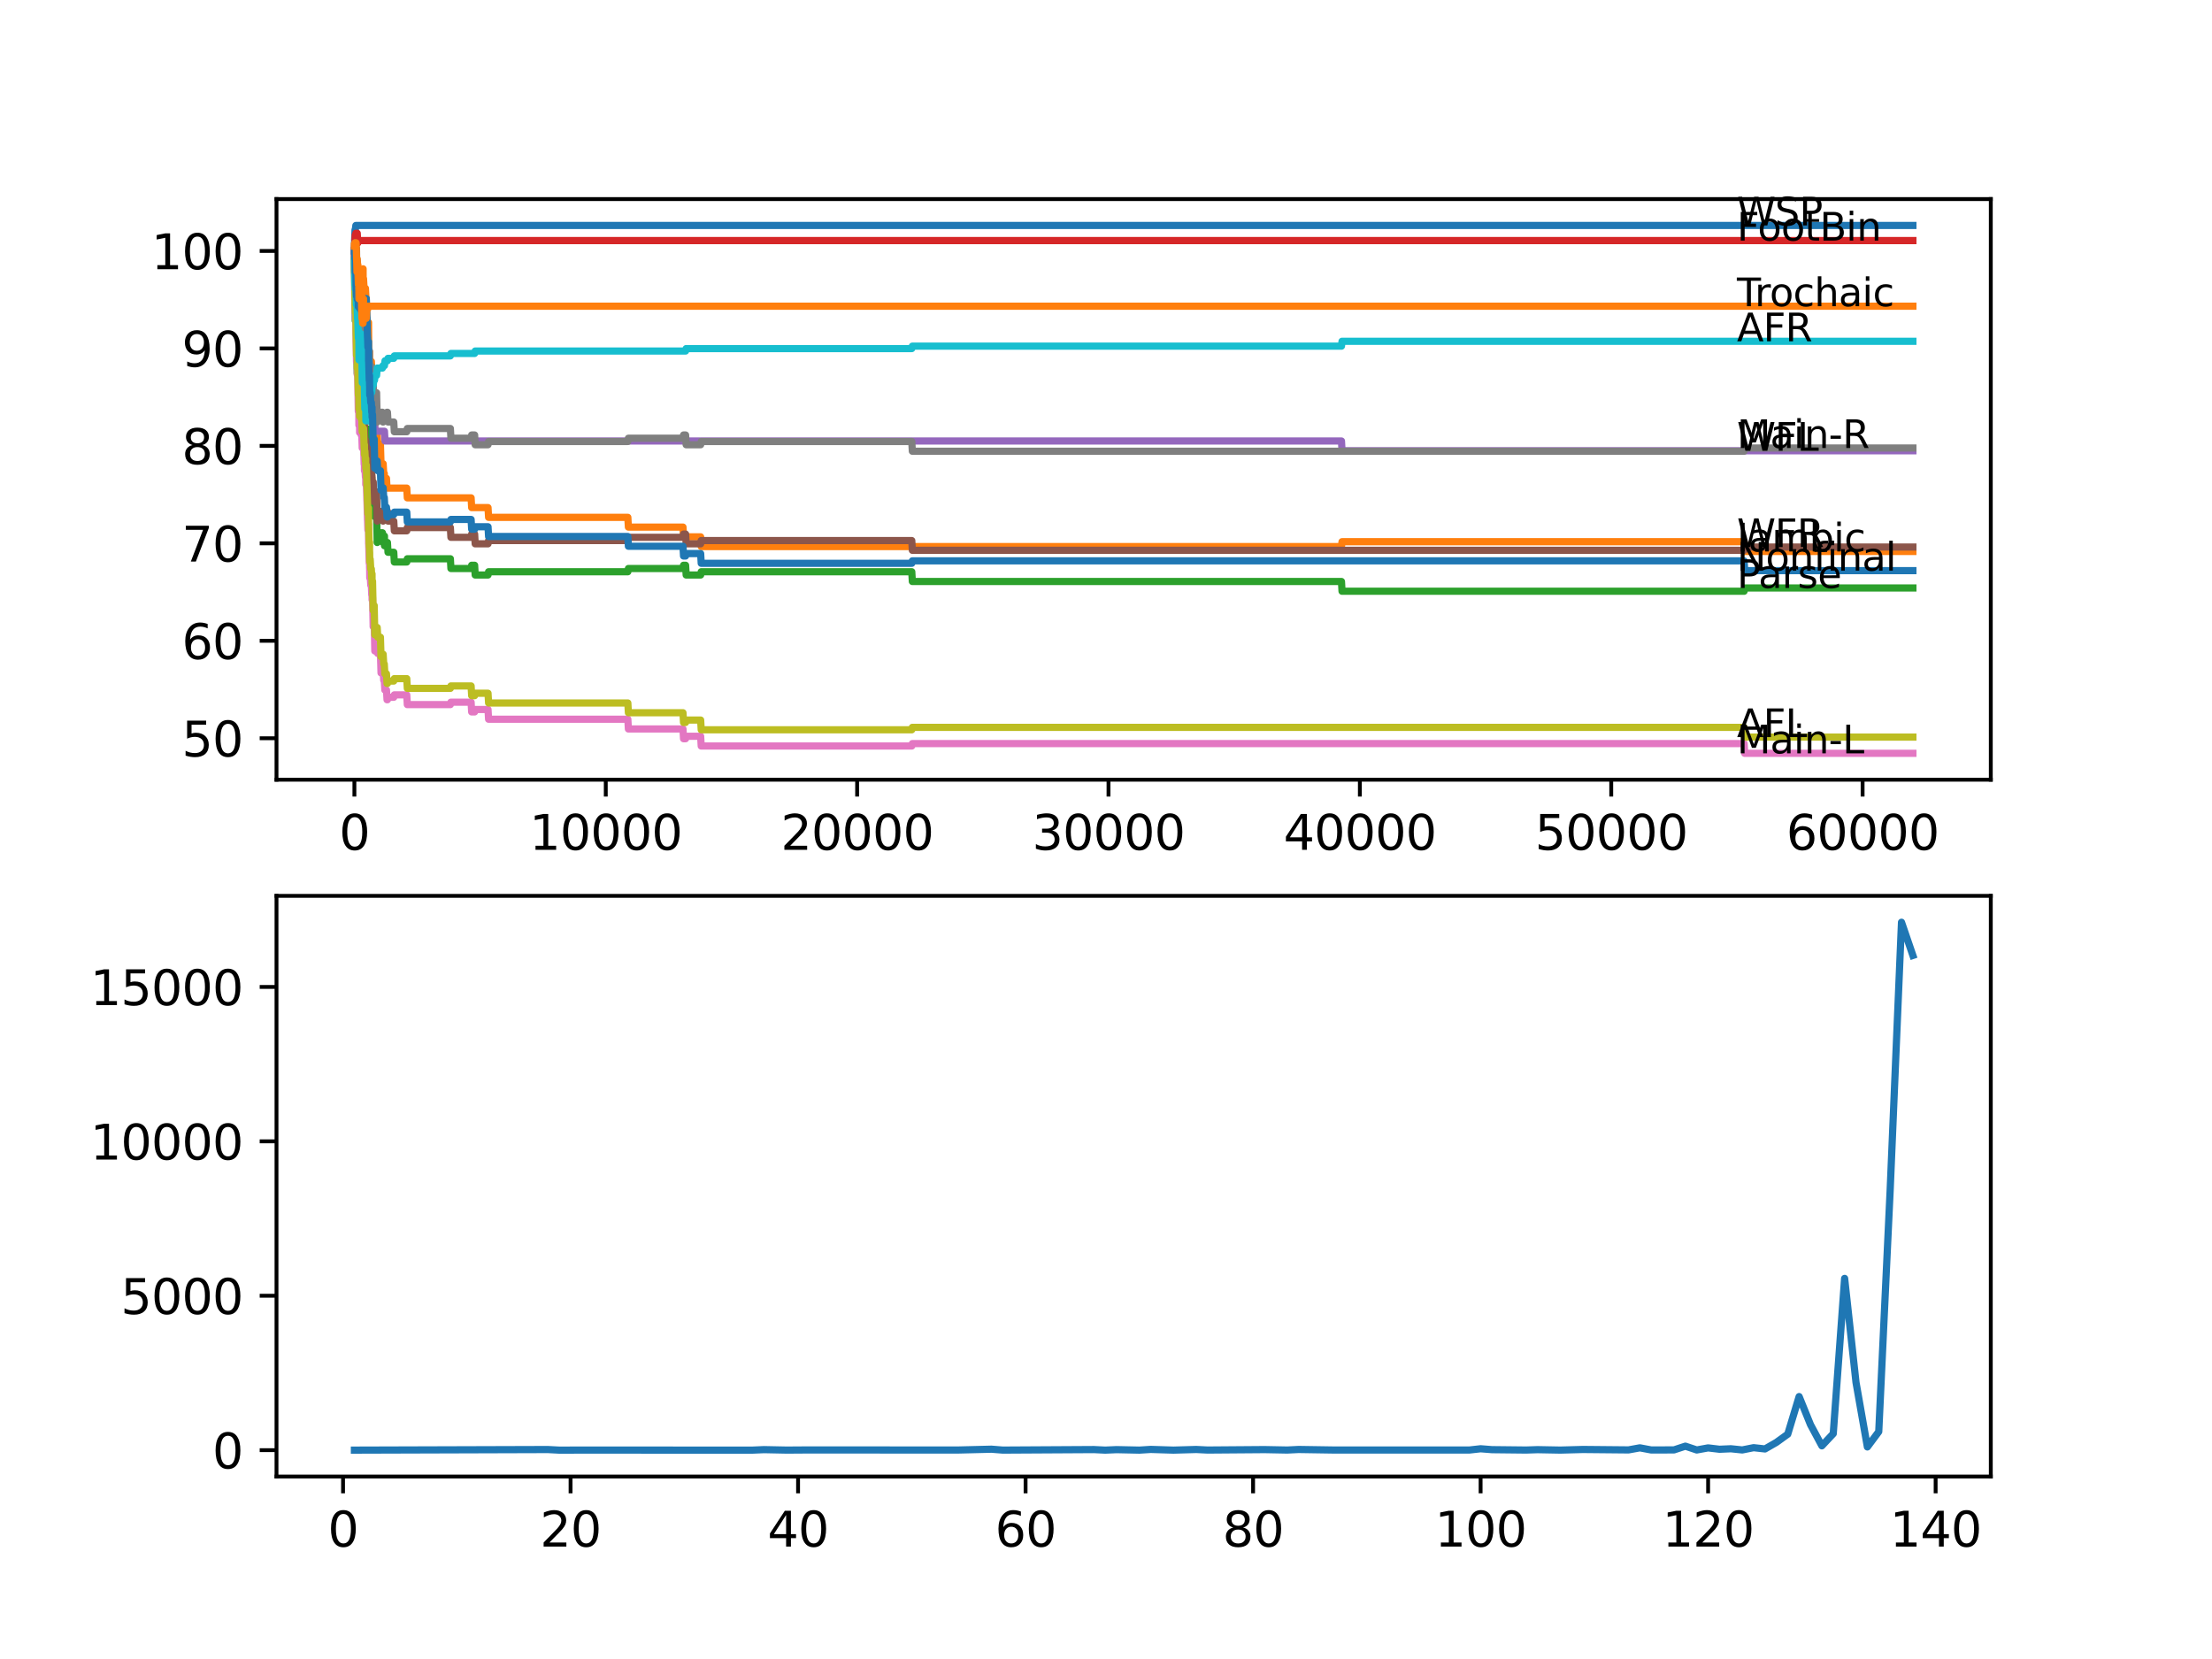<?xml version="1.0" encoding="utf-8" standalone="no"?>
<!DOCTYPE svg PUBLIC "-//W3C//DTD SVG 1.1//EN"
  "http://www.w3.org/Graphics/SVG/1.1/DTD/svg11.dtd">
<svg xmlns:xlink="http://www.w3.org/1999/xlink" width="460.8pt" height="345.6pt" viewBox="0 0 460.8 345.6" xmlns="http://www.w3.org/2000/svg" version="1.1">
 <defs>
  <style type="text/css">*{stroke-linejoin: round; stroke-linecap: butt}</style>
 </defs>
 <g id="figure_1">
  <g id="patch_1">
   <path d="M 0 345.6 
L 460.8 345.6 
L 460.8 0 
L 0 0 
z
" style="fill: #ffffff"/>
  </g>
  <g id="axes_1">
   <g id="patch_2">
    <path d="M 57.6 162.432 
L 414.72 162.432 
L 414.72 41.472 
L 57.6 41.472 
z
" style="fill: #ffffff"/>
   </g>
   <g id="matplotlib.axis_1">
    <g id="xtick_1">
     <g id="line2d_1">
      <defs>
       <path id="m3f10e9d7be" d="M 0 0 
L 0 3.5 
" style="stroke: #000000; stroke-width: 0.8"/>
      </defs>
      <g>
       <use xlink:href="#m3f10e9d7be" x="73.827" y="162.432" style="stroke: #000000; stroke-width: 0.8"/>
      </g>
     </g>
     <g id="text_1">
      <!-- 0 -->
      <g transform="translate(70.646 177.03)scale(0.1 -0.1)">
       <defs>
        <path id="DejaVuSans-30" d="M 2034 4250 
Q 1547 4250 1301 3770 
Q 1056 3291 1056 2328 
Q 1056 1369 1301 889 
Q 1547 409 2034 409 
Q 2525 409 2770 889 
Q 3016 1369 3016 2328 
Q 3016 3291 2770 3770 
Q 2525 4250 2034 4250 
z
M 2034 4750 
Q 2819 4750 3233 4129 
Q 3647 3509 3647 2328 
Q 3647 1150 3233 529 
Q 2819 -91 2034 -91 
Q 1250 -91 836 529 
Q 422 1150 422 2328 
Q 422 3509 836 4129 
Q 1250 4750 2034 4750 
z
" transform="scale(0.016)"/>
       </defs>
       <use xlink:href="#DejaVuSans-30"/>
      </g>
     </g>
    </g>
    <g id="xtick_2">
     <g id="line2d_2">
      <g>
       <use xlink:href="#m3f10e9d7be" x="126.192" y="162.432" style="stroke: #000000; stroke-width: 0.8"/>
      </g>
     </g>
     <g id="text_2">
      <!-- 10000 -->
      <g transform="translate(110.286 177.03)scale(0.1 -0.1)">
       <defs>
        <path id="DejaVuSans-31" d="M 794 531 
L 1825 531 
L 1825 4091 
L 703 3866 
L 703 4441 
L 1819 4666 
L 2450 4666 
L 2450 531 
L 3481 531 
L 3481 0 
L 794 0 
L 794 531 
z
" transform="scale(0.016)"/>
       </defs>
       <use xlink:href="#DejaVuSans-31"/>
       <use xlink:href="#DejaVuSans-30" x="63.623"/>
       <use xlink:href="#DejaVuSans-30" x="127.246"/>
       <use xlink:href="#DejaVuSans-30" x="190.869"/>
       <use xlink:href="#DejaVuSans-30" x="254.492"/>
      </g>
     </g>
    </g>
    <g id="xtick_3">
     <g id="line2d_3">
      <g>
       <use xlink:href="#m3f10e9d7be" x="178.556" y="162.432" style="stroke: #000000; stroke-width: 0.8"/>
      </g>
     </g>
     <g id="text_3">
      <!-- 20000 -->
      <g transform="translate(162.65 177.03)scale(0.1 -0.1)">
       <defs>
        <path id="DejaVuSans-32" d="M 1228 531 
L 3431 531 
L 3431 0 
L 469 0 
L 469 531 
Q 828 903 1448 1529 
Q 2069 2156 2228 2338 
Q 2531 2678 2651 2914 
Q 2772 3150 2772 3378 
Q 2772 3750 2511 3984 
Q 2250 4219 1831 4219 
Q 1534 4219 1204 4116 
Q 875 4013 500 3803 
L 500 4441 
Q 881 4594 1212 4672 
Q 1544 4750 1819 4750 
Q 2544 4750 2975 4387 
Q 3406 4025 3406 3419 
Q 3406 3131 3298 2873 
Q 3191 2616 2906 2266 
Q 2828 2175 2409 1742 
Q 1991 1309 1228 531 
z
" transform="scale(0.016)"/>
       </defs>
       <use xlink:href="#DejaVuSans-32"/>
       <use xlink:href="#DejaVuSans-30" x="63.623"/>
       <use xlink:href="#DejaVuSans-30" x="127.246"/>
       <use xlink:href="#DejaVuSans-30" x="190.869"/>
       <use xlink:href="#DejaVuSans-30" x="254.492"/>
      </g>
     </g>
    </g>
    <g id="xtick_4">
     <g id="line2d_4">
      <g>
       <use xlink:href="#m3f10e9d7be" x="230.921" y="162.432" style="stroke: #000000; stroke-width: 0.8"/>
      </g>
     </g>
     <g id="text_4">
      <!-- 30000 -->
      <g transform="translate(215.015 177.03)scale(0.1 -0.1)">
       <defs>
        <path id="DejaVuSans-33" d="M 2597 2516 
Q 3050 2419 3304 2112 
Q 3559 1806 3559 1356 
Q 3559 666 3084 287 
Q 2609 -91 1734 -91 
Q 1441 -91 1130 -33 
Q 819 25 488 141 
L 488 750 
Q 750 597 1062 519 
Q 1375 441 1716 441 
Q 2309 441 2620 675 
Q 2931 909 2931 1356 
Q 2931 1769 2642 2001 
Q 2353 2234 1838 2234 
L 1294 2234 
L 1294 2753 
L 1863 2753 
Q 2328 2753 2575 2939 
Q 2822 3125 2822 3475 
Q 2822 3834 2567 4026 
Q 2313 4219 1838 4219 
Q 1578 4219 1281 4162 
Q 984 4106 628 3988 
L 628 4550 
Q 988 4650 1302 4700 
Q 1616 4750 1894 4750 
Q 2613 4750 3031 4423 
Q 3450 4097 3450 3541 
Q 3450 3153 3228 2886 
Q 3006 2619 2597 2516 
z
" transform="scale(0.016)"/>
       </defs>
       <use xlink:href="#DejaVuSans-33"/>
       <use xlink:href="#DejaVuSans-30" x="63.623"/>
       <use xlink:href="#DejaVuSans-30" x="127.246"/>
       <use xlink:href="#DejaVuSans-30" x="190.869"/>
       <use xlink:href="#DejaVuSans-30" x="254.492"/>
      </g>
     </g>
    </g>
    <g id="xtick_5">
     <g id="line2d_5">
      <g>
       <use xlink:href="#m3f10e9d7be" x="283.285" y="162.432" style="stroke: #000000; stroke-width: 0.8"/>
      </g>
     </g>
     <g id="text_5">
      <!-- 40000 -->
      <g transform="translate(267.379 177.03)scale(0.1 -0.1)">
       <defs>
        <path id="DejaVuSans-34" d="M 2419 4116 
L 825 1625 
L 2419 1625 
L 2419 4116 
z
M 2253 4666 
L 3047 4666 
L 3047 1625 
L 3713 1625 
L 3713 1100 
L 3047 1100 
L 3047 0 
L 2419 0 
L 2419 1100 
L 313 1100 
L 313 1709 
L 2253 4666 
z
" transform="scale(0.016)"/>
       </defs>
       <use xlink:href="#DejaVuSans-34"/>
       <use xlink:href="#DejaVuSans-30" x="63.623"/>
       <use xlink:href="#DejaVuSans-30" x="127.246"/>
       <use xlink:href="#DejaVuSans-30" x="190.869"/>
       <use xlink:href="#DejaVuSans-30" x="254.492"/>
      </g>
     </g>
    </g>
    <g id="xtick_6">
     <g id="line2d_6">
      <g>
       <use xlink:href="#m3f10e9d7be" x="335.65" y="162.432" style="stroke: #000000; stroke-width: 0.8"/>
      </g>
     </g>
     <g id="text_6">
      <!-- 50000 -->
      <g transform="translate(319.744 177.03)scale(0.1 -0.1)">
       <defs>
        <path id="DejaVuSans-35" d="M 691 4666 
L 3169 4666 
L 3169 4134 
L 1269 4134 
L 1269 2991 
Q 1406 3038 1543 3061 
Q 1681 3084 1819 3084 
Q 2600 3084 3056 2656 
Q 3513 2228 3513 1497 
Q 3513 744 3044 326 
Q 2575 -91 1722 -91 
Q 1428 -91 1123 -41 
Q 819 9 494 109 
L 494 744 
Q 775 591 1075 516 
Q 1375 441 1709 441 
Q 2250 441 2565 725 
Q 2881 1009 2881 1497 
Q 2881 1984 2565 2268 
Q 2250 2553 1709 2553 
Q 1456 2553 1204 2497 
Q 953 2441 691 2322 
L 691 4666 
z
" transform="scale(0.016)"/>
       </defs>
       <use xlink:href="#DejaVuSans-35"/>
       <use xlink:href="#DejaVuSans-30" x="63.623"/>
       <use xlink:href="#DejaVuSans-30" x="127.246"/>
       <use xlink:href="#DejaVuSans-30" x="190.869"/>
       <use xlink:href="#DejaVuSans-30" x="254.492"/>
      </g>
     </g>
    </g>
    <g id="xtick_7">
     <g id="line2d_7">
      <g>
       <use xlink:href="#m3f10e9d7be" x="388.014" y="162.432" style="stroke: #000000; stroke-width: 0.8"/>
      </g>
     </g>
     <g id="text_7">
      <!-- 60000 -->
      <g transform="translate(372.108 177.03)scale(0.1 -0.1)">
       <defs>
        <path id="DejaVuSans-36" d="M 2113 2584 
Q 1688 2584 1439 2293 
Q 1191 2003 1191 1497 
Q 1191 994 1439 701 
Q 1688 409 2113 409 
Q 2538 409 2786 701 
Q 3034 994 3034 1497 
Q 3034 2003 2786 2293 
Q 2538 2584 2113 2584 
z
M 3366 4563 
L 3366 3988 
Q 3128 4100 2886 4159 
Q 2644 4219 2406 4219 
Q 1781 4219 1451 3797 
Q 1122 3375 1075 2522 
Q 1259 2794 1537 2939 
Q 1816 3084 2150 3084 
Q 2853 3084 3261 2657 
Q 3669 2231 3669 1497 
Q 3669 778 3244 343 
Q 2819 -91 2113 -91 
Q 1303 -91 875 529 
Q 447 1150 447 2328 
Q 447 3434 972 4092 
Q 1497 4750 2381 4750 
Q 2619 4750 2861 4703 
Q 3103 4656 3366 4563 
z
" transform="scale(0.016)"/>
       </defs>
       <use xlink:href="#DejaVuSans-36"/>
       <use xlink:href="#DejaVuSans-30" x="63.623"/>
       <use xlink:href="#DejaVuSans-30" x="127.246"/>
       <use xlink:href="#DejaVuSans-30" x="190.869"/>
       <use xlink:href="#DejaVuSans-30" x="254.492"/>
      </g>
     </g>
    </g>
   </g>
   <g id="matplotlib.axis_2">
    <g id="ytick_1">
     <g id="line2d_8">
      <defs>
       <path id="m5b1fb4c257" d="M 0 0 
L -3.5 0 
" style="stroke: #000000; stroke-width: 0.8"/>
      </defs>
      <g>
       <use xlink:href="#m5b1fb4c257" x="57.6" y="153.787" style="stroke: #000000; stroke-width: 0.8"/>
      </g>
     </g>
     <g id="text_8">
      <!-- 50 -->
      <g transform="translate(37.875 157.586)scale(0.1 -0.1)">
       <use xlink:href="#DejaVuSans-35"/>
       <use xlink:href="#DejaVuSans-30" x="63.623"/>
      </g>
     </g>
    </g>
    <g id="ytick_2">
     <g id="line2d_9">
      <g>
       <use xlink:href="#m5b1fb4c257" x="57.6" y="133.486" style="stroke: #000000; stroke-width: 0.8"/>
      </g>
     </g>
     <g id="text_9">
      <!-- 60 -->
      <g transform="translate(37.875 137.285)scale(0.1 -0.1)">
       <use xlink:href="#DejaVuSans-36"/>
       <use xlink:href="#DejaVuSans-30" x="63.623"/>
      </g>
     </g>
    </g>
    <g id="ytick_3">
     <g id="line2d_10">
      <g>
       <use xlink:href="#m5b1fb4c257" x="57.6" y="113.185" style="stroke: #000000; stroke-width: 0.8"/>
      </g>
     </g>
     <g id="text_10">
      <!-- 70 -->
      <g transform="translate(37.875 116.984)scale(0.1 -0.1)">
       <defs>
        <path id="DejaVuSans-37" d="M 525 4666 
L 3525 4666 
L 3525 4397 
L 1831 0 
L 1172 0 
L 2766 4134 
L 525 4134 
L 525 4666 
z
" transform="scale(0.016)"/>
       </defs>
       <use xlink:href="#DejaVuSans-37"/>
       <use xlink:href="#DejaVuSans-30" x="63.623"/>
      </g>
     </g>
    </g>
    <g id="ytick_4">
     <g id="line2d_11">
      <g>
       <use xlink:href="#m5b1fb4c257" x="57.6" y="92.884" style="stroke: #000000; stroke-width: 0.8"/>
      </g>
     </g>
     <g id="text_11">
      <!-- 80 -->
      <g transform="translate(37.875 96.683)scale(0.1 -0.1)">
       <defs>
        <path id="DejaVuSans-38" d="M 2034 2216 
Q 1584 2216 1326 1975 
Q 1069 1734 1069 1313 
Q 1069 891 1326 650 
Q 1584 409 2034 409 
Q 2484 409 2743 651 
Q 3003 894 3003 1313 
Q 3003 1734 2745 1975 
Q 2488 2216 2034 2216 
z
M 1403 2484 
Q 997 2584 770 2862 
Q 544 3141 544 3541 
Q 544 4100 942 4425 
Q 1341 4750 2034 4750 
Q 2731 4750 3128 4425 
Q 3525 4100 3525 3541 
Q 3525 3141 3298 2862 
Q 3072 2584 2669 2484 
Q 3125 2378 3379 2068 
Q 3634 1759 3634 1313 
Q 3634 634 3220 271 
Q 2806 -91 2034 -91 
Q 1263 -91 848 271 
Q 434 634 434 1313 
Q 434 1759 690 2068 
Q 947 2378 1403 2484 
z
M 1172 3481 
Q 1172 3119 1398 2916 
Q 1625 2713 2034 2713 
Q 2441 2713 2670 2916 
Q 2900 3119 2900 3481 
Q 2900 3844 2670 4047 
Q 2441 4250 2034 4250 
Q 1625 4250 1398 4047 
Q 1172 3844 1172 3481 
z
" transform="scale(0.016)"/>
       </defs>
       <use xlink:href="#DejaVuSans-38"/>
       <use xlink:href="#DejaVuSans-30" x="63.623"/>
      </g>
     </g>
    </g>
    <g id="ytick_5">
     <g id="line2d_12">
      <g>
       <use xlink:href="#m5b1fb4c257" x="57.6" y="72.583" style="stroke: #000000; stroke-width: 0.8"/>
      </g>
     </g>
     <g id="text_12">
      <!-- 90 -->
      <g transform="translate(37.875 76.382)scale(0.1 -0.1)">
       <defs>
        <path id="DejaVuSans-39" d="M 703 97 
L 703 672 
Q 941 559 1184 500 
Q 1428 441 1663 441 
Q 2288 441 2617 861 
Q 2947 1281 2994 2138 
Q 2813 1869 2534 1725 
Q 2256 1581 1919 1581 
Q 1219 1581 811 2004 
Q 403 2428 403 3163 
Q 403 3881 828 4315 
Q 1253 4750 1959 4750 
Q 2769 4750 3195 4129 
Q 3622 3509 3622 2328 
Q 3622 1225 3098 567 
Q 2575 -91 1691 -91 
Q 1453 -91 1209 -44 
Q 966 3 703 97 
z
M 1959 2075 
Q 2384 2075 2632 2365 
Q 2881 2656 2881 3163 
Q 2881 3666 2632 3958 
Q 2384 4250 1959 4250 
Q 1534 4250 1286 3958 
Q 1038 3666 1038 3163 
Q 1038 2656 1286 2365 
Q 1534 2075 1959 2075 
z
" transform="scale(0.016)"/>
       </defs>
       <use xlink:href="#DejaVuSans-39"/>
       <use xlink:href="#DejaVuSans-30" x="63.623"/>
      </g>
     </g>
    </g>
    <g id="ytick_6">
     <g id="line2d_13">
      <g>
       <use xlink:href="#m5b1fb4c257" x="57.6" y="52.282" style="stroke: #000000; stroke-width: 0.8"/>
      </g>
     </g>
     <g id="text_13">
      <!-- 100 -->
      <g transform="translate(31.512 56.081)scale(0.1 -0.1)">
       <use xlink:href="#DejaVuSans-31"/>
       <use xlink:href="#DejaVuSans-30" x="63.623"/>
       <use xlink:href="#DejaVuSans-30" x="127.246"/>
      </g>
     </g>
    </g>
   </g>
   <g id="line2d_14">
    <path d="M 73.833 51.267 
L 73.958 47.884 
L 74.011 47.884 
L 74.131 46.97 
L 398.487 46.97 
L 398.487 46.97 
" clip-path="url(#peff526d53c)" style="fill: none; stroke: #1f77b4; stroke-width: 1.5; stroke-linecap: square"/>
   </g>
   <g id="line2d_15">
    <path d="M 73.833 54.312 
L 73.848 53.297 
L 73.869 56.681 
L 73.932 56.004 
L 74.178 56.004 
L 74.246 58.034 
L 74.288 57.019 
L 74.294 57.019 
L 74.419 53.974 
L 74.424 53.974 
L 74.54 56.004 
L 74.629 56.004 
L 74.749 60.064 
L 74.781 60.064 
L 74.896 63.109 
L 74.98 63.109 
L 75.105 60.064 
L 75.268 60.064 
L 75.383 58.034 
L 75.535 58.034 
L 75.639 56.004 
L 75.645 58.034 
L 75.728 58.034 
L 75.844 60.064 
L 76.126 60.064 
L 76.241 62.094 
L 76.289 62.094 
L 76.409 66.155 
L 76.461 66.155 
L 76.577 68.185 
L 76.739 68.185 
L 76.77 67.17 
L 76.807 73.26 
L 76.823 73.26 
L 76.985 73.26 
L 77.016 77.32 
L 77.1 76.305 
L 77.215 75.29 
L 77.357 75.29 
L 77.472 77.32 
L 77.503 77.32 
L 77.624 81.38 
L 77.64 81.38 
L 77.76 85.441 
L 77.954 85.441 
L 78.074 90.516 
L 78.577 90.516 
L 78.692 92.546 
L 79.252 92.546 
L 79.373 96.606 
L 79.818 96.606 
L 79.933 98.636 
L 80.054 98.636 
L 80.09 100.666 
L 80.164 99.651 
L 80.509 99.651 
L 80.624 101.681 
L 84.735 101.681 
L 84.85 103.711 
L 98.14 103.711 
L 98.256 105.742 
L 101.664 105.742 
L 101.78 107.772 
L 130.79 107.772 
L 130.905 109.802 
L 142.278 109.802 
L 142.394 111.832 
L 145.96 111.832 
L 146.075 113.862 
L 279.452 113.862 
L 279.568 112.847 
L 363.335 112.847 
L 363.45 114.877 
L 398.487 114.877 
L 398.487 114.877 
" clip-path="url(#peff526d53c)" style="fill: none; stroke: #ff7f0e; stroke-width: 1.5; stroke-linecap: square"/>
   </g>
   <g id="line2d_16">
    <path d="M 73.833 52.282 
L 73.843 52.282 
L 73.985 64.801 
L 73.99 64.801 
L 74.011 66.831 
L 74.1 66.324 
L 74.168 66.324 
L 74.236 65.647 
L 74.283 69.707 
L 74.294 69.707 
L 74.419 77.828 
L 74.54 75.121 
L 74.592 77.151 
L 74.65 75.459 
L 74.66 75.459 
L 74.739 79.519 
L 74.775 77.489 
L 74.786 77.489 
L 74.906 81.55 
L 74.927 81.55 
L 75.058 89.67 
L 75.346 89.67 
L 75.466 87.64 
L 75.503 87.64 
L 75.618 89.67 
L 75.634 89.67 
L 75.744 91.7 
L 75.859 90.685 
L 75.917 90.685 
L 76.032 89.67 
L 76.147 89.67 
L 76.189 91.7 
L 76.257 90.685 
L 76.404 90.685 
L 76.524 89.332 
L 76.639 89.332 
L 76.76 93.392 
L 76.77 93.392 
L 76.896 91.362 
L 76.922 91.362 
L 77.048 98.129 
L 77.1 98.129 
L 77.215 100.159 
L 77.357 100.159 
L 77.441 99.482 
L 77.446 101.512 
L 77.456 101.512 
L 77.488 101.512 
L 77.603 104.896 
L 77.608 104.896 
L 77.734 102.866 
L 77.755 102.866 
L 77.875 106.926 
L 77.954 106.926 
L 78.017 105.572 
L 78.022 107.602 
L 78.064 106.926 
L 78.451 106.926 
L 78.577 113.016 
L 78.692 112.339 
L 79.252 112.339 
L 79.373 110.986 
L 79.666 110.986 
L 79.781 113.016 
L 79.818 113.016 
L 79.933 112.339 
L 80.054 112.339 
L 80.09 111.663 
L 80.096 113.693 
L 80.153 113.693 
L 80.509 113.693 
L 80.624 113.016 
L 80.713 113.016 
L 80.829 115.046 
L 82.028 115.046 
L 82.143 117.076 
L 84.735 117.076 
L 84.85 116.4 
L 93.82 116.4 
L 93.935 118.43 
L 98.14 118.43 
L 98.256 117.753 
L 98.873 117.753 
L 98.989 119.783 
L 101.664 119.783 
L 101.78 119.106 
L 130.79 119.106 
L 130.905 118.43 
L 142.278 118.43 
L 142.394 117.753 
L 142.823 117.753 
L 142.938 119.783 
L 145.96 119.783 
L 146.075 119.106 
L 189.94 119.106 
L 190.056 121.136 
L 279.452 121.136 
L 279.568 123.167 
L 363.335 123.167 
L 363.45 122.49 
L 398.487 122.49 
L 398.487 122.49 
" clip-path="url(#peff526d53c)" style="fill: none; stroke: #2ca02c; stroke-width: 1.5; stroke-linecap: square"/>
   </g>
   <g id="line2d_17">
    <path d="M 73.833 52.282 
L 73.848 52.282 
L 73.99 49 
L 74.021 49 
L 74.136 48.594 
L 74.419 48.594 
L 74.534 50.624 
L 74.54 50.624 
L 74.655 50.117 
L 398.487 50.117 
L 398.487 50.117 
" clip-path="url(#peff526d53c)" style="fill: none; stroke: #d62728; stroke-width: 1.5; stroke-linecap: square"/>
   </g>
   <g id="line2d_18">
    <path d="M 73.833 52.282 
L 73.843 52.282 
L 73.911 62.433 
L 73.974 61.418 
L 74.246 61.418 
L 74.367 65.478 
L 74.403 65.478 
L 74.519 67.508 
L 74.66 67.508 
L 74.775 69.538 
L 74.786 69.538 
L 74.901 71.568 
L 74.98 71.568 
L 75.095 73.598 
L 75.503 73.598 
L 75.618 75.628 
L 75.634 75.628 
L 75.749 77.658 
L 76.011 77.658 
L 76.126 79.689 
L 76.739 79.689 
L 76.859 83.749 
L 77.016 83.749 
L 77.137 87.809 
L 78.017 87.809 
L 78.132 89.839 
L 80.09 89.839 
L 80.205 91.869 
L 279.452 91.869 
L 279.568 93.899 
L 398.487 93.899 
L 398.487 93.899 
" clip-path="url(#peff526d53c)" style="fill: none; stroke: #9467bd; stroke-width: 1.5; stroke-linecap: square"/>
   </g>
   <g id="line2d_19">
    <path d="M 73.833 52.282 
L 73.864 52.282 
L 73.927 54.312 
L 73.979 53.974 
L 73.985 53.974 
L 74.011 58.034 
L 74.1 57.121 
L 74.126 57.121 
L 74.178 60.504 
L 74.241 59.151 
L 74.267 59.151 
L 74.403 69.301 
L 74.409 68.625 
L 74.414 70.655 
L 74.508 69.978 
L 74.54 69.978 
L 74.629 72.008 
L 74.65 71.331 
L 74.728 71.331 
L 74.849 75.392 
L 74.875 75.392 
L 74.995 80.805 
L 75.042 80.805 
L 75.158 82.835 
L 75.231 82.835 
L 75.241 82.159 
L 75.247 84.189 
L 75.33 84.189 
L 75.362 84.189 
L 75.482 88.249 
L 75.739 88.249 
L 75.854 87.572 
L 75.87 87.572 
L 75.99 91.632 
L 76.147 91.632 
L 76.268 95.693 
L 76.31 95.693 
L 76.43 94.339 
L 76.44 94.339 
L 76.561 92.986 
L 76.577 92.986 
L 76.639 92.309 
L 76.645 94.339 
L 76.676 94.339 
L 76.713 94.339 
L 76.77 96.369 
L 76.823 94.339 
L 76.844 94.339 
L 76.922 93.662 
L 76.927 95.693 
L 76.943 95.693 
L 76.98 95.693 
L 77.095 98.399 
L 77.121 98.399 
L 77.236 97.723 
L 77.357 97.723 
L 77.441 97.046 
L 77.446 99.076 
L 77.456 99.076 
L 77.488 99.076 
L 77.603 102.46 
L 77.608 102.46 
L 77.734 100.429 
L 77.755 100.429 
L 77.875 104.49 
L 77.954 104.49 
L 78.079 102.46 
L 78.451 102.46 
L 78.577 108.55 
L 78.692 107.873 
L 79.252 107.873 
L 79.373 106.52 
L 79.666 106.52 
L 79.781 108.55 
L 79.818 108.55 
L 79.933 107.873 
L 80.054 107.873 
L 80.169 107.196 
L 80.509 107.196 
L 80.624 106.52 
L 80.713 106.52 
L 80.829 108.55 
L 82.028 108.55 
L 82.143 110.58 
L 84.735 110.58 
L 84.85 109.903 
L 93.82 109.903 
L 93.935 111.933 
L 98.14 111.933 
L 98.256 111.257 
L 98.873 111.257 
L 98.989 113.287 
L 101.664 113.287 
L 101.78 112.61 
L 130.79 112.61 
L 130.905 111.933 
L 142.278 111.933 
L 142.394 111.257 
L 142.823 111.257 
L 142.938 113.287 
L 145.96 113.287 
L 146.075 112.61 
L 189.94 112.61 
L 190.056 114.64 
L 363.335 114.64 
L 363.45 113.963 
L 398.487 113.963 
L 398.487 113.963 
" clip-path="url(#peff526d53c)" style="fill: none; stroke: #8c564b; stroke-width: 1.5; stroke-linecap: square"/>
   </g>
   <g id="line2d_20">
    <path d="M 73.833 52.282 
L 73.843 52.282 
L 73.974 61.519 
L 73.985 61.519 
L 74.006 60.335 
L 74.026 66.425 
L 74.053 66.425 
L 74.126 66.425 
L 74.131 65.749 
L 74.189 71.331 
L 74.194 71.331 
L 74.199 71.331 
L 74.267 75.392 
L 74.314 74.884 
L 74.346 74.884 
L 74.403 72.516 
L 74.43 78.098 
L 74.513 78.098 
L 74.639 85.711 
L 74.728 85.711 
L 74.739 85.204 
L 74.765 88.587 
L 74.807 88.587 
L 74.875 88.587 
L 74.911 88.08 
L 74.917 90.11 
L 74.98 89.095 
L 75.042 89.095 
L 75.158 88.587 
L 75.231 88.587 
L 75.241 90.617 
L 75.341 89.941 
L 75.346 89.941 
L 75.456 93.324 
L 75.461 92.647 
L 75.739 92.647 
L 75.859 96.708 
L 75.87 96.708 
L 75.917 96.031 
L 75.922 98.061 
L 75.974 97.384 
L 76.011 97.384 
L 76.126 99.414 
L 76.147 99.414 
L 76.189 98.907 
L 76.194 100.937 
L 76.247 100.26 
L 76.31 100.26 
L 76.43 104.32 
L 76.44 104.32 
L 76.561 108.381 
L 76.577 108.381 
L 76.639 110.411 
L 76.687 109.903 
L 76.713 109.903 
L 76.77 109.227 
L 76.786 113.287 
L 76.797 113.287 
L 76.802 113.287 
L 76.922 117.347 
L 76.985 116.332 
L 76.99 118.362 
L 77.006 118.362 
L 77.027 120.392 
L 77.116 119.885 
L 77.121 119.885 
L 77.236 121.915 
L 77.357 121.915 
L 77.441 123.945 
L 77.467 123.437 
L 77.488 123.437 
L 77.503 122.93 
L 77.509 124.96 
L 77.587 124.452 
L 77.608 124.452 
L 77.734 130.543 
L 77.755 130.543 
L 77.875 129.527 
L 77.954 129.527 
L 78.079 135.618 
L 78.451 135.618 
L 78.577 134.095 
L 78.692 136.125 
L 79.252 136.125 
L 79.373 140.186 
L 79.666 140.186 
L 79.781 139.678 
L 79.818 139.678 
L 79.933 141.708 
L 80.054 141.708 
L 80.169 143.738 
L 80.509 143.738 
L 80.624 145.768 
L 80.713 145.768 
L 80.829 145.261 
L 82.028 145.261 
L 82.143 144.753 
L 84.735 144.753 
L 84.85 146.783 
L 93.82 146.783 
L 93.935 146.276 
L 98.14 146.276 
L 98.256 148.306 
L 98.873 148.306 
L 98.989 147.798 
L 101.664 147.798 
L 101.78 149.828 
L 130.79 149.828 
L 130.905 151.859 
L 142.278 151.859 
L 142.394 153.889 
L 142.823 153.889 
L 142.938 153.381 
L 145.96 153.381 
L 146.075 155.411 
L 189.94 155.411 
L 190.056 154.904 
L 363.335 154.904 
L 363.45 156.934 
L 398.487 156.934 
L 398.487 156.934 
" clip-path="url(#peff526d53c)" style="fill: none; stroke: #e377c2; stroke-width: 1.5; stroke-linecap: square"/>
   </g>
   <g id="line2d_21">
    <path d="M 73.833 52.282 
L 73.843 52.282 
L 73.869 53.636 
L 73.964 50.591 
L 73.985 50.591 
L 74.006 54.651 
L 74.095 51.707 
L 74.126 51.707 
L 74.178 55.091 
L 74.236 51.707 
L 74.267 51.707 
L 74.403 61.858 
L 74.414 63.211 
L 74.54 58.474 
L 74.592 60.504 
L 74.65 58.812 
L 74.728 58.812 
L 74.76 61.858 
L 74.843 60.843 
L 74.875 60.843 
L 74.995 66.256 
L 75.042 66.256 
L 75.158 68.286 
L 75.231 68.286 
L 75.241 67.61 
L 75.247 69.64 
L 75.33 69.64 
L 75.346 69.64 
L 75.362 68.625 
L 75.367 70.655 
L 75.456 69.64 
L 75.571 71.67 
L 75.739 71.67 
L 75.859 69.978 
L 75.87 69.978 
L 75.985 73.023 
L 76.011 73.023 
L 76.126 72.008 
L 76.147 72.008 
L 76.262 75.053 
L 76.31 75.053 
L 76.43 73.7 
L 76.44 73.7 
L 76.561 72.346 
L 76.577 72.346 
L 76.639 71.67 
L 76.645 73.7 
L 76.676 73.7 
L 76.713 73.7 
L 76.77 75.73 
L 76.823 73.7 
L 76.844 73.7 
L 76.922 73.023 
L 76.927 75.053 
L 76.943 75.053 
L 76.98 75.053 
L 77.095 77.76 
L 77.121 77.76 
L 77.236 77.083 
L 77.357 77.083 
L 77.441 76.407 
L 77.446 78.437 
L 77.456 78.437 
L 77.488 78.437 
L 77.603 81.82 
L 77.608 81.82 
L 77.734 79.79 
L 77.755 79.79 
L 77.875 83.85 
L 77.954 83.85 
L 78.079 81.82 
L 78.451 81.82 
L 78.577 87.91 
L 78.692 87.234 
L 79.252 87.234 
L 79.373 85.88 
L 79.666 85.88 
L 79.781 87.91 
L 79.818 87.91 
L 79.933 87.234 
L 80.054 87.234 
L 80.169 86.557 
L 80.509 86.557 
L 80.624 85.88 
L 80.713 85.88 
L 80.829 87.91 
L 82.028 87.91 
L 82.143 89.941 
L 84.735 89.941 
L 84.85 89.264 
L 93.82 89.264 
L 93.935 91.294 
L 98.14 91.294 
L 98.256 90.617 
L 98.873 90.617 
L 98.989 92.647 
L 101.664 92.647 
L 101.78 91.971 
L 130.79 91.971 
L 130.905 91.294 
L 142.278 91.294 
L 142.394 90.617 
L 142.823 90.617 
L 142.938 92.647 
L 145.96 92.647 
L 146.075 91.971 
L 189.94 91.971 
L 190.056 94.001 
L 363.335 94.001 
L 363.45 93.324 
L 398.487 93.324 
L 398.487 93.324 
" clip-path="url(#peff526d53c)" style="fill: none; stroke: #7f7f7f; stroke-width: 1.5; stroke-linecap: square"/>
   </g>
   <g id="line2d_22">
    <path d="M 73.833 54.312 
L 73.948 63.549 
L 73.964 62.873 
L 73.969 62.873 
L 74.011 61.012 
L 74.026 65.072 
L 74.058 65.072 
L 74.126 65.072 
L 74.131 64.395 
L 74.189 69.978 
L 74.194 69.978 
L 74.199 69.978 
L 74.267 74.038 
L 74.314 73.531 
L 74.346 73.531 
L 74.403 71.162 
L 74.43 76.745 
L 74.529 76.745 
L 74.65 82.328 
L 74.728 82.328 
L 74.739 81.82 
L 74.765 85.204 
L 74.807 85.204 
L 74.875 85.204 
L 74.911 84.696 
L 74.917 86.726 
L 74.98 85.711 
L 75.042 85.711 
L 75.158 85.204 
L 75.231 85.204 
L 75.241 87.234 
L 75.341 86.557 
L 75.346 86.557 
L 75.456 89.941 
L 75.461 89.264 
L 75.739 89.264 
L 75.859 93.324 
L 75.87 93.324 
L 75.917 92.647 
L 75.922 94.677 
L 75.974 94.001 
L 76.011 94.001 
L 76.126 96.031 
L 76.147 96.031 
L 76.189 95.523 
L 76.194 97.553 
L 76.247 96.877 
L 76.31 96.877 
L 76.43 100.937 
L 76.44 100.937 
L 76.561 104.997 
L 76.577 104.997 
L 76.639 107.027 
L 76.687 106.52 
L 76.713 106.52 
L 76.77 105.843 
L 76.786 109.903 
L 76.797 109.903 
L 76.802 109.903 
L 76.922 113.963 
L 76.985 112.948 
L 76.99 114.978 
L 77.006 114.978 
L 77.027 117.009 
L 77.116 116.501 
L 77.121 116.501 
L 77.236 118.531 
L 77.357 118.531 
L 77.441 120.561 
L 77.467 120.054 
L 77.488 120.054 
L 77.503 119.546 
L 77.509 121.576 
L 77.587 121.069 
L 77.608 121.069 
L 77.734 127.159 
L 77.755 127.159 
L 77.875 126.144 
L 77.954 126.144 
L 78.079 132.234 
L 78.451 132.234 
L 78.577 130.712 
L 78.692 132.742 
L 79.252 132.742 
L 79.373 136.802 
L 79.666 136.802 
L 79.781 136.294 
L 79.818 136.294 
L 79.933 138.325 
L 80.054 138.325 
L 80.169 140.355 
L 80.509 140.355 
L 80.624 142.385 
L 80.713 142.385 
L 80.829 141.877 
L 82.028 141.877 
L 82.143 141.37 
L 84.735 141.37 
L 84.85 143.4 
L 93.82 143.4 
L 93.935 142.892 
L 98.14 142.892 
L 98.256 144.922 
L 98.873 144.922 
L 98.989 144.415 
L 101.664 144.415 
L 101.78 146.445 
L 130.79 146.445 
L 130.905 148.475 
L 142.278 148.475 
L 142.394 150.505 
L 142.823 150.505 
L 142.938 149.998 
L 145.96 149.998 
L 146.075 152.028 
L 189.94 152.028 
L 190.056 151.52 
L 363.335 151.52 
L 363.45 153.55 
L 398.487 153.55 
L 398.487 153.55 
" clip-path="url(#peff526d53c)" style="fill: none; stroke: #bcbd22; stroke-width: 1.5; stroke-linecap: square"/>
   </g>
   <g id="line2d_23">
    <path d="M 73.833 54.312 
L 73.948 59.489 
L 73.869 54.076 
L 73.953 58.812 
L 73.969 58.812 
L 73.985 58.136 
L 73.99 60.166 
L 74.074 59.252 
L 74.126 59.252 
L 74.246 63.482 
L 74.346 60.944 
L 74.356 62.974 
L 74.472 66.358 
L 74.529 66.358 
L 74.65 70.418 
L 74.66 70.418 
L 74.739 68.895 
L 74.744 70.925 
L 74.754 70.925 
L 74.786 74.986 
L 74.87 73.97 
L 74.875 73.97 
L 75.016 70.756 
L 75.042 70.756 
L 75.158 70.249 
L 75.231 70.249 
L 75.241 69.572 
L 75.247 71.602 
L 75.33 71.602 
L 75.346 71.602 
L 75.477 79.722 
L 75.503 79.722 
L 75.618 78.707 
L 75.634 78.707 
L 75.744 77.016 
L 75.859 79.046 
L 75.87 79.046 
L 75.995 85.136 
L 76.011 85.136 
L 76.126 84.121 
L 76.147 84.121 
L 76.189 83.613 
L 76.215 87.674 
L 76.221 87.674 
L 76.31 87.674 
L 76.425 86.997 
L 76.44 86.997 
L 76.556 86.32 
L 76.577 86.32 
L 76.692 85.644 
L 76.713 85.644 
L 76.739 87.674 
L 76.823 86.659 
L 76.844 86.659 
L 76.959 85.474 
L 76.98 85.474 
L 77.126 81.753 
L 77.441 81.753 
L 77.566 80.23 
L 77.755 80.23 
L 77.875 79.215 
L 78.017 79.215 
L 78.132 78.2 
L 78.451 78.2 
L 78.577 76.677 
L 79.666 76.677 
L 79.781 76.17 
L 80.09 76.17 
L 80.205 75.155 
L 80.713 75.155 
L 80.829 74.647 
L 82.028 74.647 
L 82.143 74.14 
L 93.82 74.14 
L 93.935 73.632 
L 98.873 73.632 
L 98.989 73.125 
L 142.823 73.125 
L 142.938 72.617 
L 189.94 72.617 
L 190.056 72.11 
L 279.452 72.11 
L 279.568 71.095 
L 398.487 71.095 
L 398.487 71.095 
" clip-path="url(#peff526d53c)" style="fill: none; stroke: #17becf; stroke-width: 1.5; stroke-linecap: square"/>
   </g>
   <g id="line2d_24">
    <path d="M 73.833 52.282 
L 73.864 52.282 
L 73.927 51.876 
L 73.932 53.906 
L 73.953 53.906 
L 73.985 53.906 
L 74.011 52.722 
L 74.026 56.782 
L 74.068 56.782 
L 74.126 56.782 
L 74.131 56.106 
L 74.184 59.658 
L 74.199 59.658 
L 74.267 61.688 
L 74.309 61.181 
L 74.346 61.181 
L 74.403 58.812 
L 74.43 62.365 
L 74.445 62.365 
L 74.54 62.365 
L 74.629 61.858 
L 74.634 63.888 
L 74.728 63.888 
L 74.849 62.703 
L 74.875 62.703 
L 74.911 62.196 
L 74.917 64.226 
L 74.98 63.211 
L 75.042 63.211 
L 75.158 62.703 
L 75.231 62.703 
L 75.241 64.734 
L 75.341 64.057 
L 75.362 64.057 
L 75.482 62.703 
L 75.739 62.703 
L 75.854 64.734 
L 75.87 64.734 
L 75.99 63.38 
L 76.147 63.38 
L 76.268 62.196 
L 76.31 62.196 
L 76.43 66.256 
L 76.44 66.256 
L 76.561 70.316 
L 76.577 70.316 
L 76.639 72.346 
L 76.687 71.839 
L 76.713 71.839 
L 76.77 71.162 
L 76.786 75.222 
L 76.797 75.222 
L 76.802 75.222 
L 76.922 79.283 
L 76.985 78.268 
L 76.99 80.298 
L 77.006 80.298 
L 77.027 82.328 
L 77.116 81.82 
L 77.121 81.82 
L 77.236 83.85 
L 77.357 83.85 
L 77.441 85.88 
L 77.467 85.373 
L 77.488 85.373 
L 77.503 84.865 
L 77.509 86.895 
L 77.587 86.388 
L 77.608 86.388 
L 77.734 92.478 
L 77.755 92.478 
L 77.875 91.463 
L 77.954 91.463 
L 78.079 97.553 
L 78.451 97.553 
L 78.577 96.031 
L 78.692 98.061 
L 79.252 98.061 
L 79.373 102.121 
L 79.666 102.121 
L 79.781 101.614 
L 79.818 101.614 
L 79.933 103.644 
L 80.054 103.644 
L 80.169 105.674 
L 80.509 105.674 
L 80.624 107.704 
L 80.713 107.704 
L 80.829 107.196 
L 82.028 107.196 
L 82.143 106.689 
L 84.735 106.689 
L 84.85 108.719 
L 93.82 108.719 
L 93.935 108.211 
L 98.14 108.211 
L 98.256 110.242 
L 98.873 110.242 
L 98.989 109.734 
L 101.664 109.734 
L 101.78 111.764 
L 130.79 111.764 
L 130.905 113.794 
L 142.278 113.794 
L 142.394 115.824 
L 142.823 115.824 
L 142.938 115.317 
L 145.96 115.317 
L 146.075 117.347 
L 189.94 117.347 
L 190.056 116.839 
L 363.335 116.839 
L 363.45 118.869 
L 398.487 118.869 
L 398.487 118.869 
" clip-path="url(#peff526d53c)" style="fill: none; stroke: #1f77b4; stroke-width: 1.5; stroke-linecap: square"/>
   </g>
   <g id="line2d_25">
    <path d="M 73.833 51.267 
L 73.843 51.267 
L 73.958 50.591 
L 74.184 50.591 
L 74.304 54.651 
L 74.314 54.651 
L 74.362 56.681 
L 74.424 55.158 
L 74.529 55.158 
L 74.65 59.218 
L 74.66 59.218 
L 74.739 58.203 
L 74.744 60.233 
L 74.76 60.233 
L 74.781 62.264 
L 74.843 58.203 
L 74.864 58.203 
L 75.069 58.203 
L 75.184 60.233 
L 75.268 60.233 
L 75.393 66.324 
L 75.503 66.324 
L 75.535 65.309 
L 75.54 67.339 
L 75.608 67.339 
L 75.634 67.339 
L 75.744 62.264 
L 75.76 64.294 
L 75.917 64.294 
L 76.032 66.324 
L 76.126 66.324 
L 76.189 64.294 
L 76.236 66.324 
L 76.289 66.324 
L 76.404 64.294 
L 76.639 64.294 
L 76.755 63.786 
L 398.487 63.786 
L 398.487 63.786 
" clip-path="url(#peff526d53c)" style="fill: none; stroke: #ff7f0e; stroke-width: 1.5; stroke-linecap: square"/>
   </g>
   <g id="patch_3">
    <path d="M 57.6 162.432 
L 57.6 41.472 
" style="fill: none; stroke: #000000; stroke-width: 0.8; stroke-linejoin: miter; stroke-linecap: square"/>
   </g>
   <g id="patch_4">
    <path d="M 414.72 162.432 
L 414.72 41.472 
" style="fill: none; stroke: #000000; stroke-width: 0.8; stroke-linejoin: miter; stroke-linecap: square"/>
   </g>
   <g id="patch_5">
    <path d="M 57.6 162.432 
L 414.72 162.432 
" style="fill: none; stroke: #000000; stroke-width: 0.8; stroke-linejoin: miter; stroke-linecap: square"/>
   </g>
   <g id="patch_6">
    <path d="M 57.6 41.472 
L 414.72 41.472 
" style="fill: none; stroke: #000000; stroke-width: 0.8; stroke-linejoin: miter; stroke-linecap: square"/>
   </g>
   <g id="text_14">
    <!-- WSP -->
    <g transform="translate(361.832 46.97)scale(0.08 -0.08)">
     <defs>
      <path id="DejaVuSans-57" d="M 213 4666 
L 850 4666 
L 1831 722 
L 2809 4666 
L 3519 4666 
L 4500 722 
L 5478 4666 
L 6119 4666 
L 4947 0 
L 4153 0 
L 3169 4050 
L 2175 0 
L 1381 0 
L 213 4666 
z
" transform="scale(0.016)"/>
      <path id="DejaVuSans-53" d="M 3425 4513 
L 3425 3897 
Q 3066 4069 2747 4153 
Q 2428 4238 2131 4238 
Q 1616 4238 1336 4038 
Q 1056 3838 1056 3469 
Q 1056 3159 1242 3001 
Q 1428 2844 1947 2747 
L 2328 2669 
Q 3034 2534 3370 2195 
Q 3706 1856 3706 1288 
Q 3706 609 3251 259 
Q 2797 -91 1919 -91 
Q 1588 -91 1214 -16 
Q 841 59 441 206 
L 441 856 
Q 825 641 1194 531 
Q 1563 422 1919 422 
Q 2459 422 2753 634 
Q 3047 847 3047 1241 
Q 3047 1584 2836 1778 
Q 2625 1972 2144 2069 
L 1759 2144 
Q 1053 2284 737 2584 
Q 422 2884 422 3419 
Q 422 4038 858 4394 
Q 1294 4750 2059 4750 
Q 2388 4750 2728 4690 
Q 3069 4631 3425 4513 
z
" transform="scale(0.016)"/>
      <path id="DejaVuSans-50" d="M 1259 4147 
L 1259 2394 
L 2053 2394 
Q 2494 2394 2734 2622 
Q 2975 2850 2975 3272 
Q 2975 3691 2734 3919 
Q 2494 4147 2053 4147 
L 1259 4147 
z
M 628 4666 
L 2053 4666 
Q 2838 4666 3239 4311 
Q 3641 3956 3641 3272 
Q 3641 2581 3239 2228 
Q 2838 1875 2053 1875 
L 1259 1875 
L 1259 0 
L 628 0 
L 628 4666 
z
" transform="scale(0.016)"/>
     </defs>
     <use xlink:href="#DejaVuSans-57"/>
     <use xlink:href="#DejaVuSans-53" x="98.877"/>
     <use xlink:href="#DejaVuSans-50" x="162.354"/>
    </g>
   </g>
   <g id="text_15">
    <!-- Iambic -->
    <g transform="translate(361.832 114.877)scale(0.08 -0.08)">
     <defs>
      <path id="DejaVuSans-49" d="M 628 4666 
L 1259 4666 
L 1259 0 
L 628 0 
L 628 4666 
z
" transform="scale(0.016)"/>
      <path id="DejaVuSans-61" d="M 2194 1759 
Q 1497 1759 1228 1600 
Q 959 1441 959 1056 
Q 959 750 1161 570 
Q 1363 391 1709 391 
Q 2188 391 2477 730 
Q 2766 1069 2766 1631 
L 2766 1759 
L 2194 1759 
z
M 3341 1997 
L 3341 0 
L 2766 0 
L 2766 531 
Q 2569 213 2275 61 
Q 1981 -91 1556 -91 
Q 1019 -91 701 211 
Q 384 513 384 1019 
Q 384 1609 779 1909 
Q 1175 2209 1959 2209 
L 2766 2209 
L 2766 2266 
Q 2766 2663 2505 2880 
Q 2244 3097 1772 3097 
Q 1472 3097 1187 3025 
Q 903 2953 641 2809 
L 641 3341 
Q 956 3463 1253 3523 
Q 1550 3584 1831 3584 
Q 2591 3584 2966 3190 
Q 3341 2797 3341 1997 
z
" transform="scale(0.016)"/>
      <path id="DejaVuSans-6d" d="M 3328 2828 
Q 3544 3216 3844 3400 
Q 4144 3584 4550 3584 
Q 5097 3584 5394 3201 
Q 5691 2819 5691 2113 
L 5691 0 
L 5113 0 
L 5113 2094 
Q 5113 2597 4934 2840 
Q 4756 3084 4391 3084 
Q 3944 3084 3684 2787 
Q 3425 2491 3425 1978 
L 3425 0 
L 2847 0 
L 2847 2094 
Q 2847 2600 2669 2842 
Q 2491 3084 2119 3084 
Q 1678 3084 1418 2786 
Q 1159 2488 1159 1978 
L 1159 0 
L 581 0 
L 581 3500 
L 1159 3500 
L 1159 2956 
Q 1356 3278 1631 3431 
Q 1906 3584 2284 3584 
Q 2666 3584 2933 3390 
Q 3200 3197 3328 2828 
z
" transform="scale(0.016)"/>
      <path id="DejaVuSans-62" d="M 3116 1747 
Q 3116 2381 2855 2742 
Q 2594 3103 2138 3103 
Q 1681 3103 1420 2742 
Q 1159 2381 1159 1747 
Q 1159 1113 1420 752 
Q 1681 391 2138 391 
Q 2594 391 2855 752 
Q 3116 1113 3116 1747 
z
M 1159 2969 
Q 1341 3281 1617 3432 
Q 1894 3584 2278 3584 
Q 2916 3584 3314 3078 
Q 3713 2572 3713 1747 
Q 3713 922 3314 415 
Q 2916 -91 2278 -91 
Q 1894 -91 1617 61 
Q 1341 213 1159 525 
L 1159 0 
L 581 0 
L 581 4863 
L 1159 4863 
L 1159 2969 
z
" transform="scale(0.016)"/>
      <path id="DejaVuSans-69" d="M 603 3500 
L 1178 3500 
L 1178 0 
L 603 0 
L 603 3500 
z
M 603 4863 
L 1178 4863 
L 1178 4134 
L 603 4134 
L 603 4863 
z
" transform="scale(0.016)"/>
      <path id="DejaVuSans-63" d="M 3122 3366 
L 3122 2828 
Q 2878 2963 2633 3030 
Q 2388 3097 2138 3097 
Q 1578 3097 1268 2742 
Q 959 2388 959 1747 
Q 959 1106 1268 751 
Q 1578 397 2138 397 
Q 2388 397 2633 464 
Q 2878 531 3122 666 
L 3122 134 
Q 2881 22 2623 -34 
Q 2366 -91 2075 -91 
Q 1284 -91 818 406 
Q 353 903 353 1747 
Q 353 2603 823 3093 
Q 1294 3584 2113 3584 
Q 2378 3584 2631 3529 
Q 2884 3475 3122 3366 
z
" transform="scale(0.016)"/>
     </defs>
     <use xlink:href="#DejaVuSans-49"/>
     <use xlink:href="#DejaVuSans-61" x="29.492"/>
     <use xlink:href="#DejaVuSans-6d" x="90.771"/>
     <use xlink:href="#DejaVuSans-62" x="188.184"/>
     <use xlink:href="#DejaVuSans-69" x="251.66"/>
     <use xlink:href="#DejaVuSans-63" x="279.443"/>
    </g>
   </g>
   <g id="text_16">
    <!-- Parse -->
    <g transform="translate(361.832 122.49)scale(0.08 -0.08)">
     <defs>
      <path id="DejaVuSans-72" d="M 2631 2963 
Q 2534 3019 2420 3045 
Q 2306 3072 2169 3072 
Q 1681 3072 1420 2755 
Q 1159 2438 1159 1844 
L 1159 0 
L 581 0 
L 581 3500 
L 1159 3500 
L 1159 2956 
Q 1341 3275 1631 3429 
Q 1922 3584 2338 3584 
Q 2397 3584 2469 3576 
Q 2541 3569 2628 3553 
L 2631 2963 
z
" transform="scale(0.016)"/>
      <path id="DejaVuSans-73" d="M 2834 3397 
L 2834 2853 
Q 2591 2978 2328 3040 
Q 2066 3103 1784 3103 
Q 1356 3103 1142 2972 
Q 928 2841 928 2578 
Q 928 2378 1081 2264 
Q 1234 2150 1697 2047 
L 1894 2003 
Q 2506 1872 2764 1633 
Q 3022 1394 3022 966 
Q 3022 478 2636 193 
Q 2250 -91 1575 -91 
Q 1294 -91 989 -36 
Q 684 19 347 128 
L 347 722 
Q 666 556 975 473 
Q 1284 391 1588 391 
Q 1994 391 2212 530 
Q 2431 669 2431 922 
Q 2431 1156 2273 1281 
Q 2116 1406 1581 1522 
L 1381 1569 
Q 847 1681 609 1914 
Q 372 2147 372 2553 
Q 372 3047 722 3315 
Q 1072 3584 1716 3584 
Q 2034 3584 2315 3537 
Q 2597 3491 2834 3397 
z
" transform="scale(0.016)"/>
      <path id="DejaVuSans-65" d="M 3597 1894 
L 3597 1613 
L 953 1613 
Q 991 1019 1311 708 
Q 1631 397 2203 397 
Q 2534 397 2845 478 
Q 3156 559 3463 722 
L 3463 178 
Q 3153 47 2828 -22 
Q 2503 -91 2169 -91 
Q 1331 -91 842 396 
Q 353 884 353 1716 
Q 353 2575 817 3079 
Q 1281 3584 2069 3584 
Q 2775 3584 3186 3129 
Q 3597 2675 3597 1894 
z
M 3022 2063 
Q 3016 2534 2758 2815 
Q 2500 3097 2075 3097 
Q 1594 3097 1305 2825 
Q 1016 2553 972 2059 
L 3022 2063 
z
" transform="scale(0.016)"/>
     </defs>
     <use xlink:href="#DejaVuSans-50"/>
     <use xlink:href="#DejaVuSans-61" x="55.803"/>
     <use xlink:href="#DejaVuSans-72" x="117.082"/>
     <use xlink:href="#DejaVuSans-73" x="158.195"/>
     <use xlink:href="#DejaVuSans-65" x="210.295"/>
    </g>
   </g>
   <g id="text_17">
    <!-- FootBin -->
    <g transform="translate(361.832 50.117)scale(0.08 -0.08)">
     <defs>
      <path id="DejaVuSans-46" d="M 628 4666 
L 3309 4666 
L 3309 4134 
L 1259 4134 
L 1259 2759 
L 3109 2759 
L 3109 2228 
L 1259 2228 
L 1259 0 
L 628 0 
L 628 4666 
z
" transform="scale(0.016)"/>
      <path id="DejaVuSans-6f" d="M 1959 3097 
Q 1497 3097 1228 2736 
Q 959 2375 959 1747 
Q 959 1119 1226 758 
Q 1494 397 1959 397 
Q 2419 397 2687 759 
Q 2956 1122 2956 1747 
Q 2956 2369 2687 2733 
Q 2419 3097 1959 3097 
z
M 1959 3584 
Q 2709 3584 3137 3096 
Q 3566 2609 3566 1747 
Q 3566 888 3137 398 
Q 2709 -91 1959 -91 
Q 1206 -91 779 398 
Q 353 888 353 1747 
Q 353 2609 779 3096 
Q 1206 3584 1959 3584 
z
" transform="scale(0.016)"/>
      <path id="DejaVuSans-74" d="M 1172 4494 
L 1172 3500 
L 2356 3500 
L 2356 3053 
L 1172 3053 
L 1172 1153 
Q 1172 725 1289 603 
Q 1406 481 1766 481 
L 2356 481 
L 2356 0 
L 1766 0 
Q 1100 0 847 248 
Q 594 497 594 1153 
L 594 3053 
L 172 3053 
L 172 3500 
L 594 3500 
L 594 4494 
L 1172 4494 
z
" transform="scale(0.016)"/>
      <path id="DejaVuSans-42" d="M 1259 2228 
L 1259 519 
L 2272 519 
Q 2781 519 3026 730 
Q 3272 941 3272 1375 
Q 3272 1813 3026 2020 
Q 2781 2228 2272 2228 
L 1259 2228 
z
M 1259 4147 
L 1259 2741 
L 2194 2741 
Q 2656 2741 2882 2914 
Q 3109 3088 3109 3444 
Q 3109 3797 2882 3972 
Q 2656 4147 2194 4147 
L 1259 4147 
z
M 628 4666 
L 2241 4666 
Q 2963 4666 3353 4366 
Q 3744 4066 3744 3513 
Q 3744 3084 3544 2831 
Q 3344 2578 2956 2516 
Q 3422 2416 3680 2098 
Q 3938 1781 3938 1306 
Q 3938 681 3513 340 
Q 3088 0 2303 0 
L 628 0 
L 628 4666 
z
" transform="scale(0.016)"/>
      <path id="DejaVuSans-6e" d="M 3513 2113 
L 3513 0 
L 2938 0 
L 2938 2094 
Q 2938 2591 2744 2837 
Q 2550 3084 2163 3084 
Q 1697 3084 1428 2787 
Q 1159 2491 1159 1978 
L 1159 0 
L 581 0 
L 581 3500 
L 1159 3500 
L 1159 2956 
Q 1366 3272 1645 3428 
Q 1925 3584 2291 3584 
Q 2894 3584 3203 3211 
Q 3513 2838 3513 2113 
z
" transform="scale(0.016)"/>
     </defs>
     <use xlink:href="#DejaVuSans-46"/>
     <use xlink:href="#DejaVuSans-6f" x="53.895"/>
     <use xlink:href="#DejaVuSans-6f" x="115.076"/>
     <use xlink:href="#DejaVuSans-74" x="176.258"/>
     <use xlink:href="#DejaVuSans-42" x="215.467"/>
     <use xlink:href="#DejaVuSans-69" x="284.07"/>
     <use xlink:href="#DejaVuSans-6e" x="311.854"/>
    </g>
   </g>
   <g id="text_18">
    <!-- WFL -->
    <g transform="translate(361.832 93.899)scale(0.08 -0.08)">
     <defs>
      <path id="DejaVuSans-4c" d="M 628 4666 
L 1259 4666 
L 1259 531 
L 3531 531 
L 3531 0 
L 628 0 
L 628 4666 
z
" transform="scale(0.016)"/>
     </defs>
     <use xlink:href="#DejaVuSans-57"/>
     <use xlink:href="#DejaVuSans-46" x="98.877"/>
     <use xlink:href="#DejaVuSans-4c" x="156.396"/>
    </g>
   </g>
   <g id="text_19">
    <!-- WFR -->
    <g transform="translate(361.832 113.963)scale(0.08 -0.08)">
     <defs>
      <path id="DejaVuSans-52" d="M 2841 2188 
Q 3044 2119 3236 1894 
Q 3428 1669 3622 1275 
L 4263 0 
L 3584 0 
L 2988 1197 
Q 2756 1666 2539 1819 
Q 2322 1972 1947 1972 
L 1259 1972 
L 1259 0 
L 628 0 
L 628 4666 
L 2053 4666 
Q 2853 4666 3247 4331 
Q 3641 3997 3641 3322 
Q 3641 2881 3436 2590 
Q 3231 2300 2841 2188 
z
M 1259 4147 
L 1259 2491 
L 2053 2491 
Q 2509 2491 2742 2702 
Q 2975 2913 2975 3322 
Q 2975 3731 2742 3939 
Q 2509 4147 2053 4147 
L 1259 4147 
z
" transform="scale(0.016)"/>
     </defs>
     <use xlink:href="#DejaVuSans-57"/>
     <use xlink:href="#DejaVuSans-46" x="98.877"/>
     <use xlink:href="#DejaVuSans-52" x="156.396"/>
    </g>
   </g>
   <g id="text_20">
    <!-- Main-L -->
    <g transform="translate(361.832 156.934)scale(0.08 -0.08)">
     <defs>
      <path id="DejaVuSans-4d" d="M 628 4666 
L 1569 4666 
L 2759 1491 
L 3956 4666 
L 4897 4666 
L 4897 0 
L 4281 0 
L 4281 4097 
L 3078 897 
L 2444 897 
L 1241 4097 
L 1241 0 
L 628 0 
L 628 4666 
z
" transform="scale(0.016)"/>
      <path id="DejaVuSans-2d" d="M 313 2009 
L 1997 2009 
L 1997 1497 
L 313 1497 
L 313 2009 
z
" transform="scale(0.016)"/>
     </defs>
     <use xlink:href="#DejaVuSans-4d"/>
     <use xlink:href="#DejaVuSans-61" x="86.279"/>
     <use xlink:href="#DejaVuSans-69" x="147.559"/>
     <use xlink:href="#DejaVuSans-6e" x="175.342"/>
     <use xlink:href="#DejaVuSans-2d" x="238.721"/>
     <use xlink:href="#DejaVuSans-4c" x="274.805"/>
    </g>
   </g>
   <g id="text_21">
    <!-- Main-R -->
    <g transform="translate(361.832 93.324)scale(0.08 -0.08)">
     <use xlink:href="#DejaVuSans-4d"/>
     <use xlink:href="#DejaVuSans-61" x="86.279"/>
     <use xlink:href="#DejaVuSans-69" x="147.559"/>
     <use xlink:href="#DejaVuSans-6e" x="175.342"/>
     <use xlink:href="#DejaVuSans-2d" x="238.721"/>
     <use xlink:href="#DejaVuSans-52" x="274.805"/>
    </g>
   </g>
   <g id="text_22">
    <!-- AFL -->
    <g transform="translate(361.832 153.55)scale(0.08 -0.08)">
     <defs>
      <path id="DejaVuSans-41" d="M 2188 4044 
L 1331 1722 
L 3047 1722 
L 2188 4044 
z
M 1831 4666 
L 2547 4666 
L 4325 0 
L 3669 0 
L 3244 1197 
L 1141 1197 
L 716 0 
L 50 0 
L 1831 4666 
z
" transform="scale(0.016)"/>
     </defs>
     <use xlink:href="#DejaVuSans-41"/>
     <use xlink:href="#DejaVuSans-46" x="68.408"/>
     <use xlink:href="#DejaVuSans-4c" x="125.928"/>
    </g>
   </g>
   <g id="text_23">
    <!-- AFR -->
    <g transform="translate(361.832 71.095)scale(0.08 -0.08)">
     <use xlink:href="#DejaVuSans-41"/>
     <use xlink:href="#DejaVuSans-46" x="68.408"/>
     <use xlink:href="#DejaVuSans-52" x="125.928"/>
    </g>
   </g>
   <g id="text_24">
    <!-- Nonfinal -->
    <g transform="translate(361.832 118.869)scale(0.08 -0.08)">
     <defs>
      <path id="DejaVuSans-4e" d="M 628 4666 
L 1478 4666 
L 3547 763 
L 3547 4666 
L 4159 4666 
L 4159 0 
L 3309 0 
L 1241 3903 
L 1241 0 
L 628 0 
L 628 4666 
z
" transform="scale(0.016)"/>
      <path id="DejaVuSans-66" d="M 2375 4863 
L 2375 4384 
L 1825 4384 
Q 1516 4384 1395 4259 
Q 1275 4134 1275 3809 
L 1275 3500 
L 2222 3500 
L 2222 3053 
L 1275 3053 
L 1275 0 
L 697 0 
L 697 3053 
L 147 3053 
L 147 3500 
L 697 3500 
L 697 3744 
Q 697 4328 969 4595 
Q 1241 4863 1831 4863 
L 2375 4863 
z
" transform="scale(0.016)"/>
      <path id="DejaVuSans-6c" d="M 603 4863 
L 1178 4863 
L 1178 0 
L 603 0 
L 603 4863 
z
" transform="scale(0.016)"/>
     </defs>
     <use xlink:href="#DejaVuSans-4e"/>
     <use xlink:href="#DejaVuSans-6f" x="74.805"/>
     <use xlink:href="#DejaVuSans-6e" x="135.986"/>
     <use xlink:href="#DejaVuSans-66" x="199.365"/>
     <use xlink:href="#DejaVuSans-69" x="234.57"/>
     <use xlink:href="#DejaVuSans-6e" x="262.354"/>
     <use xlink:href="#DejaVuSans-61" x="325.732"/>
     <use xlink:href="#DejaVuSans-6c" x="387.012"/>
    </g>
   </g>
   <g id="text_25">
    <!-- Trochaic -->
    <g transform="translate(361.832 63.786)scale(0.08 -0.08)">
     <defs>
      <path id="DejaVuSans-54" d="M -19 4666 
L 3928 4666 
L 3928 4134 
L 2272 4134 
L 2272 0 
L 1638 0 
L 1638 4134 
L -19 4134 
L -19 4666 
z
" transform="scale(0.016)"/>
      <path id="DejaVuSans-68" d="M 3513 2113 
L 3513 0 
L 2938 0 
L 2938 2094 
Q 2938 2591 2744 2837 
Q 2550 3084 2163 3084 
Q 1697 3084 1428 2787 
Q 1159 2491 1159 1978 
L 1159 0 
L 581 0 
L 581 4863 
L 1159 4863 
L 1159 2956 
Q 1366 3272 1645 3428 
Q 1925 3584 2291 3584 
Q 2894 3584 3203 3211 
Q 3513 2838 3513 2113 
z
" transform="scale(0.016)"/>
     </defs>
     <use xlink:href="#DejaVuSans-54"/>
     <use xlink:href="#DejaVuSans-72" x="46.334"/>
     <use xlink:href="#DejaVuSans-6f" x="85.197"/>
     <use xlink:href="#DejaVuSans-63" x="146.379"/>
     <use xlink:href="#DejaVuSans-68" x="201.359"/>
     <use xlink:href="#DejaVuSans-61" x="264.738"/>
     <use xlink:href="#DejaVuSans-69" x="326.018"/>
     <use xlink:href="#DejaVuSans-63" x="353.801"/>
    </g>
   </g>
  </g>
  <g id="axes_2">
   <g id="patch_7">
    <path d="M 57.6 307.584 
L 414.72 307.584 
L 414.72 186.624 
L 57.6 186.624 
z
" style="fill: #ffffff"/>
   </g>
   <g id="matplotlib.axis_3">
    <g id="xtick_8">
     <g id="line2d_26">
      <g>
       <use xlink:href="#m3f10e9d7be" x="71.463" y="307.584" style="stroke: #000000; stroke-width: 0.8"/>
      </g>
     </g>
     <g id="text_26">
      <!-- 0 -->
      <g transform="translate(68.282 322.182)scale(0.1 -0.1)">
       <use xlink:href="#DejaVuSans-30"/>
      </g>
     </g>
    </g>
    <g id="xtick_9">
     <g id="line2d_27">
      <g>
       <use xlink:href="#m3f10e9d7be" x="118.858" y="307.584" style="stroke: #000000; stroke-width: 0.8"/>
      </g>
     </g>
     <g id="text_27">
      <!-- 20 -->
      <g transform="translate(112.495 322.182)scale(0.1 -0.1)">
       <use xlink:href="#DejaVuSans-32"/>
       <use xlink:href="#DejaVuSans-30" x="63.623"/>
      </g>
     </g>
    </g>
    <g id="xtick_10">
     <g id="line2d_28">
      <g>
       <use xlink:href="#m3f10e9d7be" x="166.253" y="307.584" style="stroke: #000000; stroke-width: 0.8"/>
      </g>
     </g>
     <g id="text_28">
      <!-- 40 -->
      <g transform="translate(159.89 322.182)scale(0.1 -0.1)">
       <use xlink:href="#DejaVuSans-34"/>
       <use xlink:href="#DejaVuSans-30" x="63.623"/>
      </g>
     </g>
    </g>
    <g id="xtick_11">
     <g id="line2d_29">
      <g>
       <use xlink:href="#m3f10e9d7be" x="213.647" y="307.584" style="stroke: #000000; stroke-width: 0.8"/>
      </g>
     </g>
     <g id="text_29">
      <!-- 60 -->
      <g transform="translate(207.285 322.182)scale(0.1 -0.1)">
       <use xlink:href="#DejaVuSans-36"/>
       <use xlink:href="#DejaVuSans-30" x="63.623"/>
      </g>
     </g>
    </g>
    <g id="xtick_12">
     <g id="line2d_30">
      <g>
       <use xlink:href="#m3f10e9d7be" x="261.042" y="307.584" style="stroke: #000000; stroke-width: 0.8"/>
      </g>
     </g>
     <g id="text_30">
      <!-- 80 -->
      <g transform="translate(254.68 322.182)scale(0.1 -0.1)">
       <use xlink:href="#DejaVuSans-38"/>
       <use xlink:href="#DejaVuSans-30" x="63.623"/>
      </g>
     </g>
    </g>
    <g id="xtick_13">
     <g id="line2d_31">
      <g>
       <use xlink:href="#m3f10e9d7be" x="308.437" y="307.584" style="stroke: #000000; stroke-width: 0.8"/>
      </g>
     </g>
     <g id="text_31">
      <!-- 100 -->
      <g transform="translate(298.893 322.182)scale(0.1 -0.1)">
       <use xlink:href="#DejaVuSans-31"/>
       <use xlink:href="#DejaVuSans-30" x="63.623"/>
       <use xlink:href="#DejaVuSans-30" x="127.246"/>
      </g>
     </g>
    </g>
    <g id="xtick_14">
     <g id="line2d_32">
      <g>
       <use xlink:href="#m3f10e9d7be" x="355.832" y="307.584" style="stroke: #000000; stroke-width: 0.8"/>
      </g>
     </g>
     <g id="text_32">
      <!-- 120 -->
      <g transform="translate(346.288 322.182)scale(0.1 -0.1)">
       <use xlink:href="#DejaVuSans-31"/>
       <use xlink:href="#DejaVuSans-32" x="63.623"/>
       <use xlink:href="#DejaVuSans-30" x="127.246"/>
      </g>
     </g>
    </g>
    <g id="xtick_15">
     <g id="line2d_33">
      <g>
       <use xlink:href="#m3f10e9d7be" x="403.227" y="307.584" style="stroke: #000000; stroke-width: 0.8"/>
      </g>
     </g>
     <g id="text_33">
      <!-- 140 -->
      <g transform="translate(393.683 322.182)scale(0.1 -0.1)">
       <use xlink:href="#DejaVuSans-31"/>
       <use xlink:href="#DejaVuSans-34" x="63.623"/>
       <use xlink:href="#DejaVuSans-30" x="127.246"/>
      </g>
     </g>
    </g>
   </g>
   <g id="matplotlib.axis_4">
    <g id="ytick_7">
     <g id="line2d_34">
      <g>
       <use xlink:href="#m5b1fb4c257" x="57.6" y="302.092" style="stroke: #000000; stroke-width: 0.8"/>
      </g>
     </g>
     <g id="text_34">
      <!-- 0 -->
      <g transform="translate(44.237 305.891)scale(0.1 -0.1)">
       <use xlink:href="#DejaVuSans-30"/>
      </g>
     </g>
    </g>
    <g id="ytick_8">
     <g id="line2d_35">
      <g>
       <use xlink:href="#m5b1fb4c257" x="57.6" y="269.926" style="stroke: #000000; stroke-width: 0.8"/>
      </g>
     </g>
     <g id="text_35">
      <!-- 5000 -->
      <g transform="translate(25.15 273.725)scale(0.1 -0.1)">
       <use xlink:href="#DejaVuSans-35"/>
       <use xlink:href="#DejaVuSans-30" x="63.623"/>
       <use xlink:href="#DejaVuSans-30" x="127.246"/>
       <use xlink:href="#DejaVuSans-30" x="190.869"/>
      </g>
     </g>
    </g>
    <g id="ytick_9">
     <g id="line2d_36">
      <g>
       <use xlink:href="#m5b1fb4c257" x="57.6" y="237.76" style="stroke: #000000; stroke-width: 0.8"/>
      </g>
     </g>
     <g id="text_36">
      <!-- 10000 -->
      <g transform="translate(18.788 241.559)scale(0.1 -0.1)">
       <use xlink:href="#DejaVuSans-31"/>
       <use xlink:href="#DejaVuSans-30" x="63.623"/>
       <use xlink:href="#DejaVuSans-30" x="127.246"/>
       <use xlink:href="#DejaVuSans-30" x="190.869"/>
       <use xlink:href="#DejaVuSans-30" x="254.492"/>
      </g>
     </g>
    </g>
    <g id="ytick_10">
     <g id="line2d_37">
      <g>
       <use xlink:href="#m5b1fb4c257" x="57.6" y="205.593" style="stroke: #000000; stroke-width: 0.8"/>
      </g>
     </g>
     <g id="text_37">
      <!-- 15000 -->
      <g transform="translate(18.788 209.393)scale(0.1 -0.1)">
       <use xlink:href="#DejaVuSans-31"/>
       <use xlink:href="#DejaVuSans-35" x="63.623"/>
       <use xlink:href="#DejaVuSans-30" x="127.246"/>
       <use xlink:href="#DejaVuSans-30" x="190.869"/>
       <use xlink:href="#DejaVuSans-30" x="254.492"/>
      </g>
     </g>
    </g>
   </g>
   <g id="line2d_38">
    <path d="M 73.833 302.086 
L 114.118 301.964 
L 116.488 302.086 
L 121.228 302.079 
L 156.774 302.086 
L 159.143 301.983 
L 163.883 302.079 
L 168.622 302.047 
L 199.429 302.067 
L 206.538 301.893 
L 208.908 302.079 
L 227.866 301.97 
L 230.236 302.086 
L 232.605 301.983 
L 237.345 302.086 
L 239.715 301.938 
L 244.454 302.086 
L 249.194 301.951 
L 251.563 302.067 
L 263.412 301.976 
L 268.152 302.067 
L 270.521 301.951 
L 277.63 302.06 
L 306.067 302.067 
L 308.437 301.803 
L 310.807 301.989 
L 317.916 302.067 
L 320.286 301.989 
L 325.025 302.079 
L 329.765 301.951 
L 339.244 302.041 
L 341.613 301.61 
L 343.983 302.054 
L 348.723 302.041 
L 351.092 301.262 
L 353.462 302.054 
L 355.832 301.623 
L 358.202 301.906 
L 360.571 301.803 
L 362.941 302.047 
L 365.311 301.578 
L 367.681 301.841 
L 370.05 300.478 
L 372.42 298.766 
L 374.79 290.931 
L 377.16 296.785 
L 379.529 301.192 
L 381.899 298.663 
L 384.269 266.31 
L 386.639 287.978 
L 389.008 301.423 
L 391.378 298.239 
L 393.748 248.059 
L 396.118 192.122 
L 398.487 199.038 
L 398.487 199.038 
" clip-path="url(#p37c5d5803c)" style="fill: none; stroke: #1f77b4; stroke-width: 1.5; stroke-linecap: square"/>
   </g>
   <g id="patch_8">
    <path d="M 57.6 307.584 
L 57.6 186.624 
" style="fill: none; stroke: #000000; stroke-width: 0.8; stroke-linejoin: miter; stroke-linecap: square"/>
   </g>
   <g id="patch_9">
    <path d="M 414.72 307.584 
L 414.72 186.624 
" style="fill: none; stroke: #000000; stroke-width: 0.8; stroke-linejoin: miter; stroke-linecap: square"/>
   </g>
   <g id="patch_10">
    <path d="M 57.6 307.584 
L 414.72 307.584 
" style="fill: none; stroke: #000000; stroke-width: 0.8; stroke-linejoin: miter; stroke-linecap: square"/>
   </g>
   <g id="patch_11">
    <path d="M 57.6 186.624 
L 414.72 186.624 
" style="fill: none; stroke: #000000; stroke-width: 0.8; stroke-linejoin: miter; stroke-linecap: square"/>
   </g>
  </g>
 </g>
 <defs>
  <clipPath id="peff526d53c">
   <rect x="57.6" y="41.472" width="357.12" height="120.96"/>
  </clipPath>
  <clipPath id="p37c5d5803c">
   <rect x="57.6" y="186.624" width="357.12" height="120.96"/>
  </clipPath>
 </defs>
</svg>
